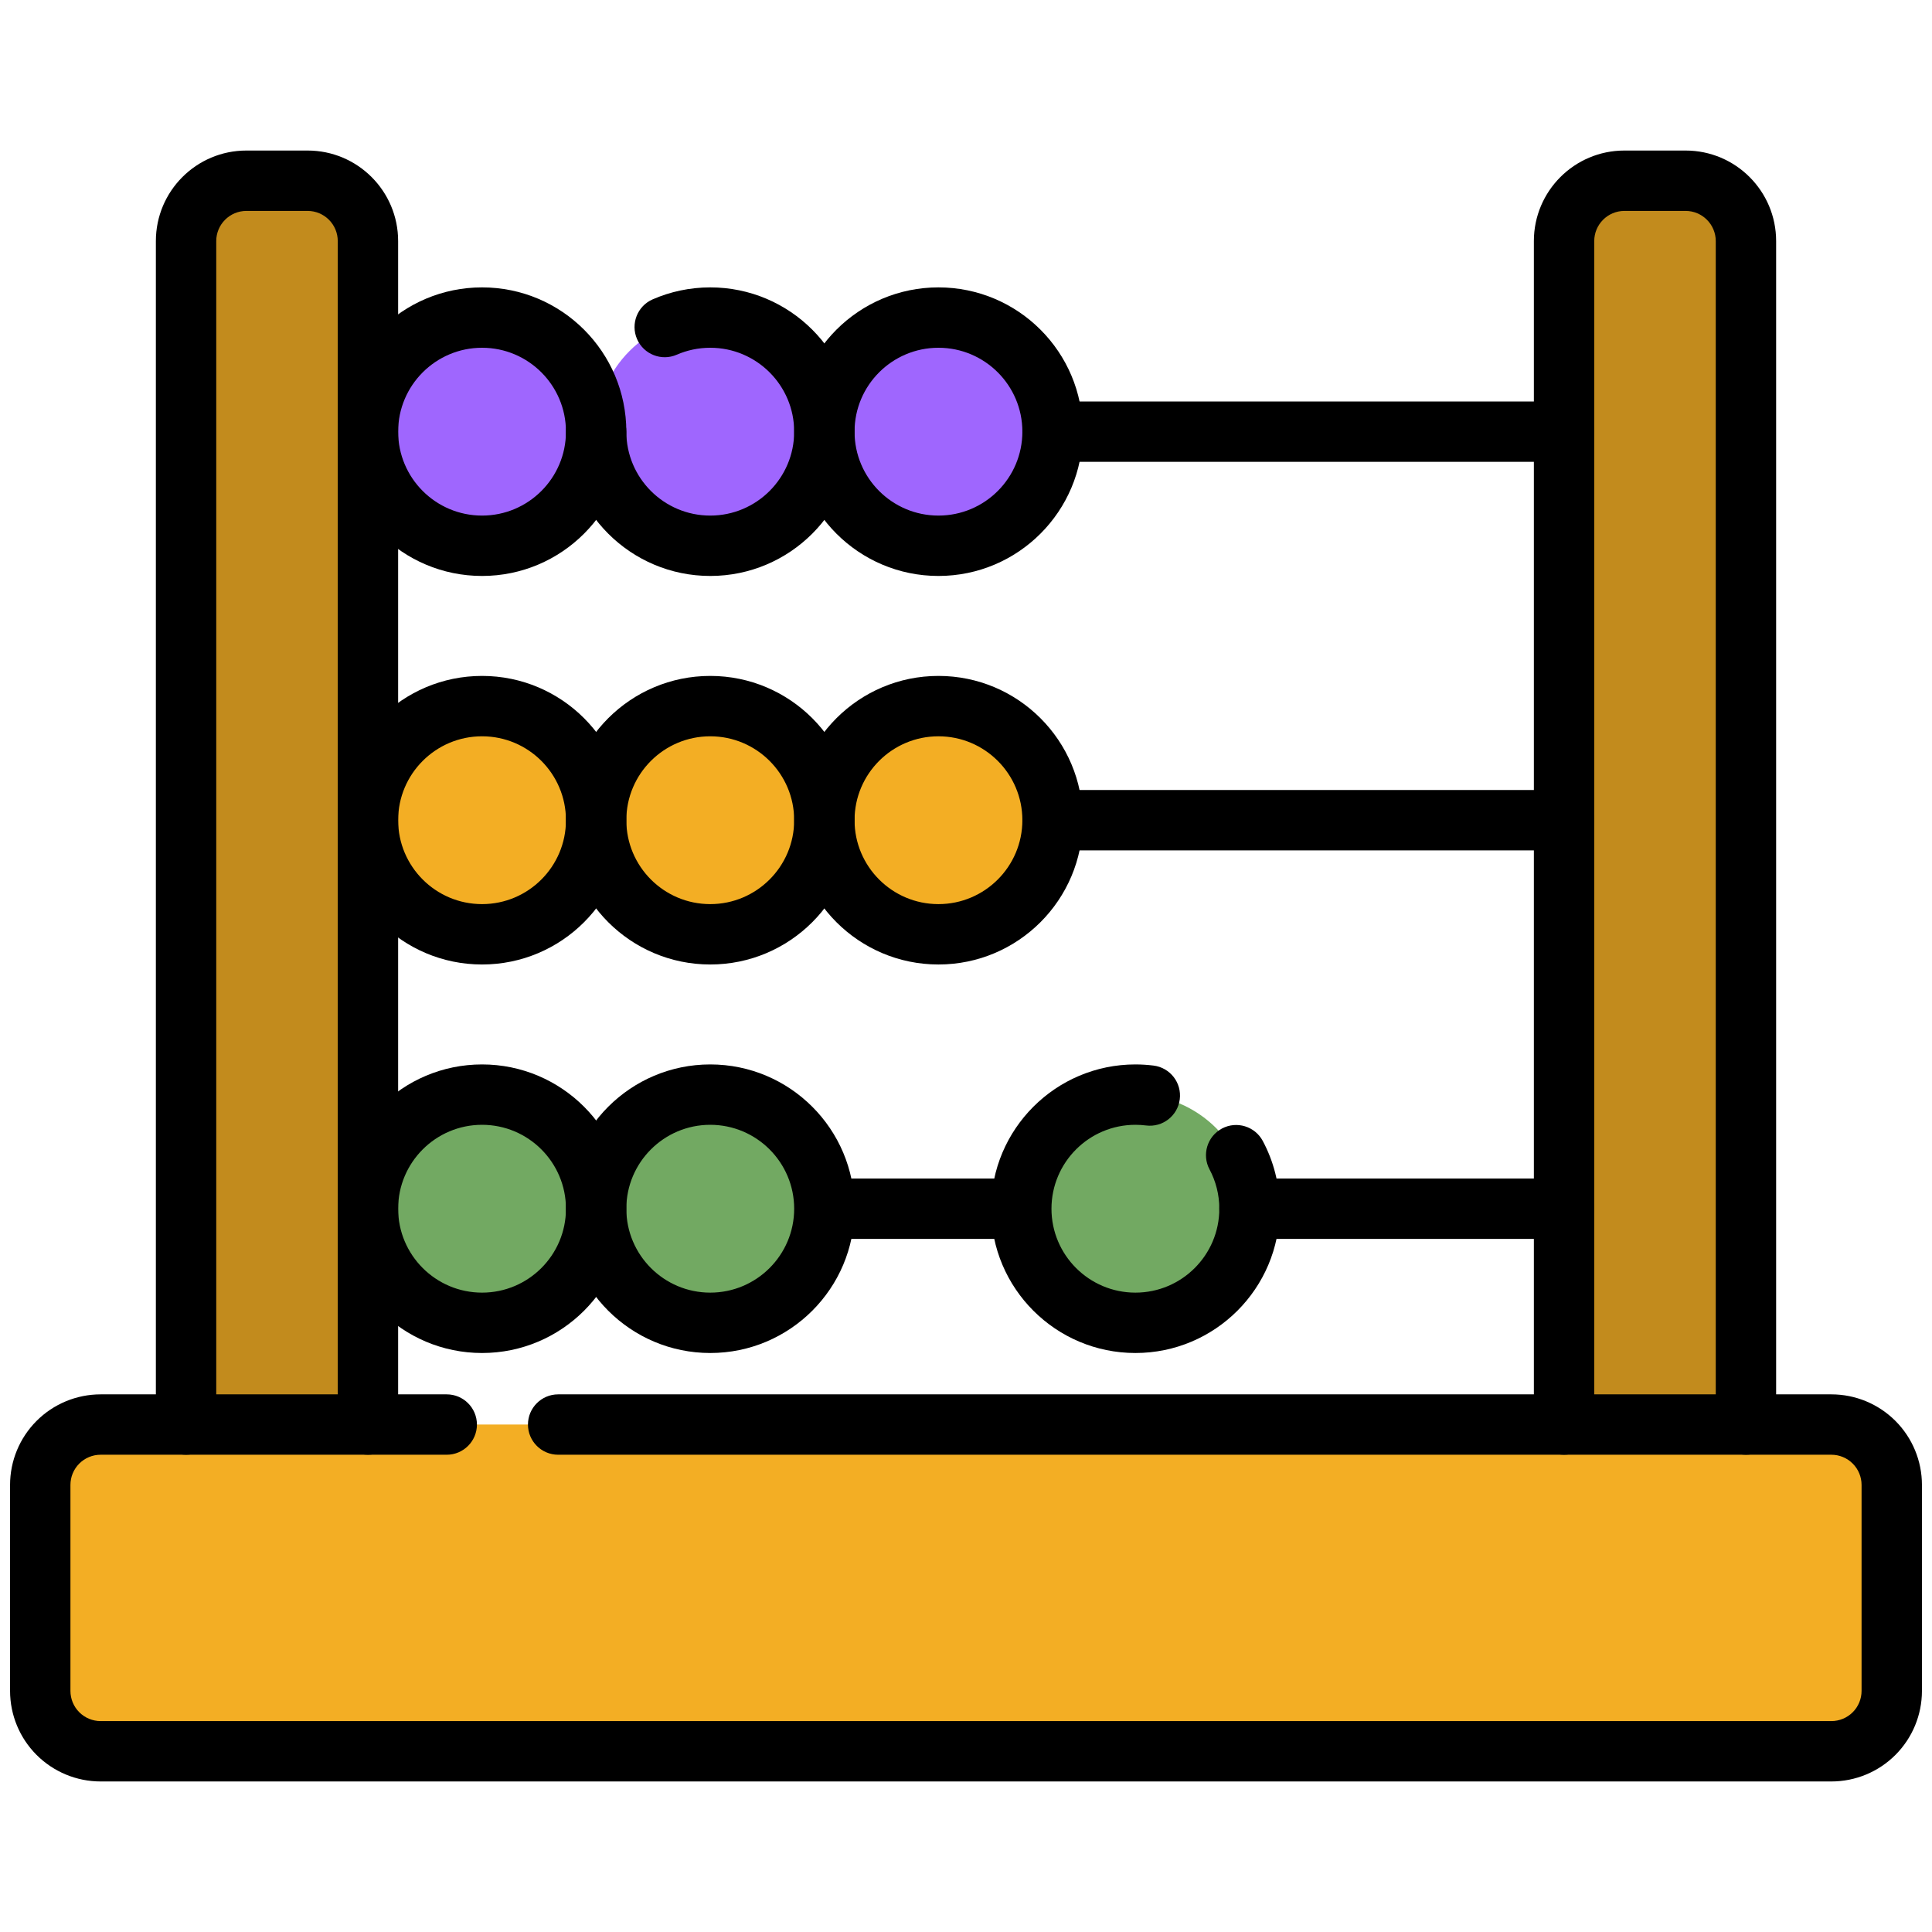 <svg clip-rule="evenodd" fill-rule="evenodd" stroke-linejoin="round" stroke-miterlimit="2" viewBox="0 0 96 96" xmlns="http://www.w3.org/2000/svg"><g><g><path d="m12.245 8.98c-1.657 0-3 1.343-3 3v67.258h9.038v-67.258c0-1.657-1.343-3-3-3-.977 0-2.061 0-3.038 0z" fill="#c28b1d"/><path d="m80.717 8.98c-1.657 0-3 1.343-3 3v67.258h9.038v-67.258c0-1.657-1.343-3-3-3-.977 0-2.061 0-3.038 0z" fill="#c28b1d"/><path d="m94 73.785c0-.795-.316-1.559-.879-2.121-.562-.563-1.325-.879-2.121-.879-13.915 0-72.085 0-86 0-.796 0-1.559.316-2.121.879-.563.562-.879 1.326-.879 2.121v10.235c0 .795.316 1.558.879 2.121.562.563 1.325.879 2.121.879h86c.796 0 1.559-.316 2.121-.879.563-.563.879-1.326.879-2.121 0-2.916 0-7.319 0-10.235z" fill="#f3ae24"/><circle cx="23.953" cy="21.449" fill="#9f66fe" r="5.67"/><circle cx="23.953" cy="40.755" fill="#f3ae24" r="5.67"/><circle cx="23.953" cy="60.061" fill="#72a962" r="5.67"/><circle cx="35.292" cy="21.449" fill="#9f66fe" r="5.67"/><circle cx="35.292" cy="40.755" fill="#f3ae24" r="5.67"/><circle cx="35.292" cy="60.061" fill="#72a962" r="5.67"/><circle cx="46.631" cy="21.449" fill="#9f66fe" r="5.67"/><circle cx="46.631" cy="40.755" fill="#f3ae24" r="5.67"/><circle cx="56.417" cy="60.061" fill="#72a962" r="5.67"/></g><g><path d="m19.783 70.785v-58.805c0-2.485-2.014-4.5-4.5-4.5h-3.038c-2.486 0-4.5 2.015-4.5 4.5v58.805c0 .828.672 1.5 1.5 1.5.827 0 1.5-.672 1.5-1.5v-58.805c0-.828.671-1.5 1.5-1.5h3.038c.829 0 1.5.672 1.5 1.5v58.805c0 .828.672 1.5 1.5 1.5s1.5-.672 1.5-1.5z"/><path d="m88.255 70.785v-58.805c0-2.485-2.014-4.5-4.5-4.5h-3.038c-2.486 0-4.5 2.015-4.5 4.5v58.805c0 .828.672 1.5 1.5 1.5s1.5-.672 1.5-1.5v-58.805c0-.828.671-1.5 1.5-1.5h3.038c.829 0 1.5.672 1.5 1.5v58.805c0 .828.673 1.5 1.5 1.5.828 0 1.5-.672 1.5-1.5z"/><path d="m22.198 69.285h-17.198c-1.193 0-2.338.474-3.182 1.318s-1.318 1.989-1.318 3.182v10.235c0 1.193.474 2.338 1.318 3.182s1.989 1.318 3.182 1.318h86c1.193 0 2.338-.474 3.182-1.318s1.318-1.989 1.318-3.182c0-2.916 0-7.319 0-10.235 0-1.193-.474-2.338-1.318-3.182s-1.989-1.318-3.182-1.318h-63.266c-.827 0-1.5.672-1.5 1.5s.673 1.5 1.5 1.5h63.266c.398 0 .779.158 1.061.44.281.281.439.662.439 1.06v10.235c0 .398-.158.779-.439 1.06-.282.282-.663.44-1.061.44h-86c-.398 0-.779-.158-1.061-.44-.281-.281-.439-.662-.439-1.06v-10.235c0-.398.158-.779.439-1.06.282-.282.663-.44 1.061-.44h17.198c.828 0 1.5-.672 1.5-1.5s-.672-1.5-1.5-1.5z"/><path d="m23.953 14.28c-3.957 0-7.17 3.212-7.17 7.169s3.213 7.17 7.17 7.17 7.169-3.213 7.169-7.17-3.212-7.169-7.169-7.169zm0 3c2.301 0 4.169 1.868 4.169 4.169 0 2.302-1.868 4.17-4.169 4.17s-4.17-1.868-4.17-4.17c0-2.301 1.869-4.169 4.17-4.169z"/><path d="m23.953 33.586c-3.957 0-7.17 3.212-7.17 7.169s3.213 7.17 7.17 7.17 7.169-3.213 7.169-7.17-3.212-7.169-7.169-7.169zm0 3c2.301 0 4.169 1.868 4.169 4.169s-1.868 4.17-4.169 4.17-4.17-1.869-4.17-4.17 1.869-4.169 4.17-4.169z"/><path d="m23.953 52.891c-3.957 0-7.17 3.213-7.17 7.17s3.213 7.169 7.17 7.169 7.169-3.212 7.169-7.169-3.212-7.17-7.169-7.17zm0 3c2.301 0 4.169 1.868 4.169 4.17 0 2.301-1.868 4.169-4.169 4.169s-4.17-1.868-4.17-4.169c0-2.302 1.869-4.17 4.17-4.17z"/><path d="m33.629 17.625c.51-.222 1.072-.345 1.663-.345 2.301 0 4.17 1.868 4.17 4.169 0 2.302-1.869 4.17-4.17 4.17s-4.17-1.868-4.17-4.17c0-.827-.672-1.5-1.5-1.5-.827 0-1.5.673-1.5 1.5 0 3.957 3.213 7.17 7.17 7.17s7.17-3.213 7.17-7.17-3.213-7.169-7.17-7.169c-1.017 0-1.985.213-2.862.595-.759.331-1.106 1.216-.775 1.975.331.758 1.216 1.106 1.974.775z"/><path d="m35.292 33.586c-3.957 0-7.17 3.212-7.17 7.169s3.213 7.17 7.17 7.17 7.17-3.213 7.17-7.17-3.213-7.169-7.17-7.169zm0 3c2.301 0 4.17 1.868 4.17 4.169s-1.869 4.17-4.17 4.17-4.17-1.869-4.17-4.17 1.869-4.169 4.17-4.169z"/><path d="m35.292 52.891c-3.957 0-7.17 3.213-7.17 7.17s3.213 7.169 7.17 7.169 7.17-3.212 7.17-7.169-3.213-7.17-7.17-7.17zm0 3c2.301 0 4.17 1.868 4.17 4.17 0 2.301-1.869 4.169-4.17 4.169s-4.17-1.868-4.17-4.169c0-2.302 1.869-4.17 4.17-4.17z"/><path d="m46.631 14.28c-3.957 0-7.169 3.212-7.169 7.169s3.212 7.17 7.169 7.17 7.17-3.213 7.17-7.17-3.213-7.169-7.17-7.169zm0 3c2.301 0 4.17 1.868 4.17 4.169 0 2.302-1.869 4.17-4.17 4.17s-4.169-1.868-4.169-4.17c0-2.301 1.868-4.169 4.169-4.169z"/><path d="m46.631 33.586c-3.957 0-7.169 3.212-7.169 7.169s3.212 7.17 7.169 7.17 7.17-3.213 7.17-7.17-3.213-7.169-7.17-7.169zm0 3c2.301 0 4.17 1.868 4.17 4.169s-1.869 4.17-4.17 4.17-4.169-1.869-4.169-4.17 1.868-4.169 4.169-4.169z"/><path d="m57.322 52.948c-.296-.037-.598-.057-.905-.057-3.957 0-7.17 3.213-7.17 7.17s3.213 7.169 7.17 7.169 7.17-3.212 7.17-7.169c0-1.217-.304-2.363-.84-3.367-.389-.73-1.298-1.007-2.029-.618-.73.389-1.007 1.299-.618 2.029.311.583.487 1.249.487 1.956 0 2.301-1.869 4.169-4.17 4.169s-4.17-1.868-4.17-4.169c0-2.302 1.869-4.17 4.17-4.17.179 0 .356.011.529.033.821.104 1.572-.478 1.676-1.3.104-.821-.478-1.572-1.3-1.676z"/><path d="m52.301 22.949h25.416c.828 0 1.5-.672 1.5-1.5 0-.827-.672-1.5-1.5-1.5h-25.416c-.828 0-1.5.673-1.5 1.5 0 .828.672 1.5 1.5 1.5z"/><path d="m52.301 42.255h25.416c.828 0 1.5-.672 1.5-1.5s-.672-1.5-1.5-1.5h-25.416c-.828 0-1.5.672-1.5 1.5s.672 1.5 1.5 1.5z"/><path d="m62.087 61.561h15.63c.828 0 1.5-.672 1.5-1.5s-.672-1.5-1.5-1.5h-15.63c-.828 0-1.5.672-1.5 1.5s.672 1.5 1.5 1.5z"/><path d="m41.704 61.561h8.262c.828 0 1.5-.672 1.5-1.5s-.672-1.5-1.5-1.5h-8.262c-.828 0-1.5.672-1.5 1.5s.672 1.5 1.5 1.5z"/></g></g></svg>